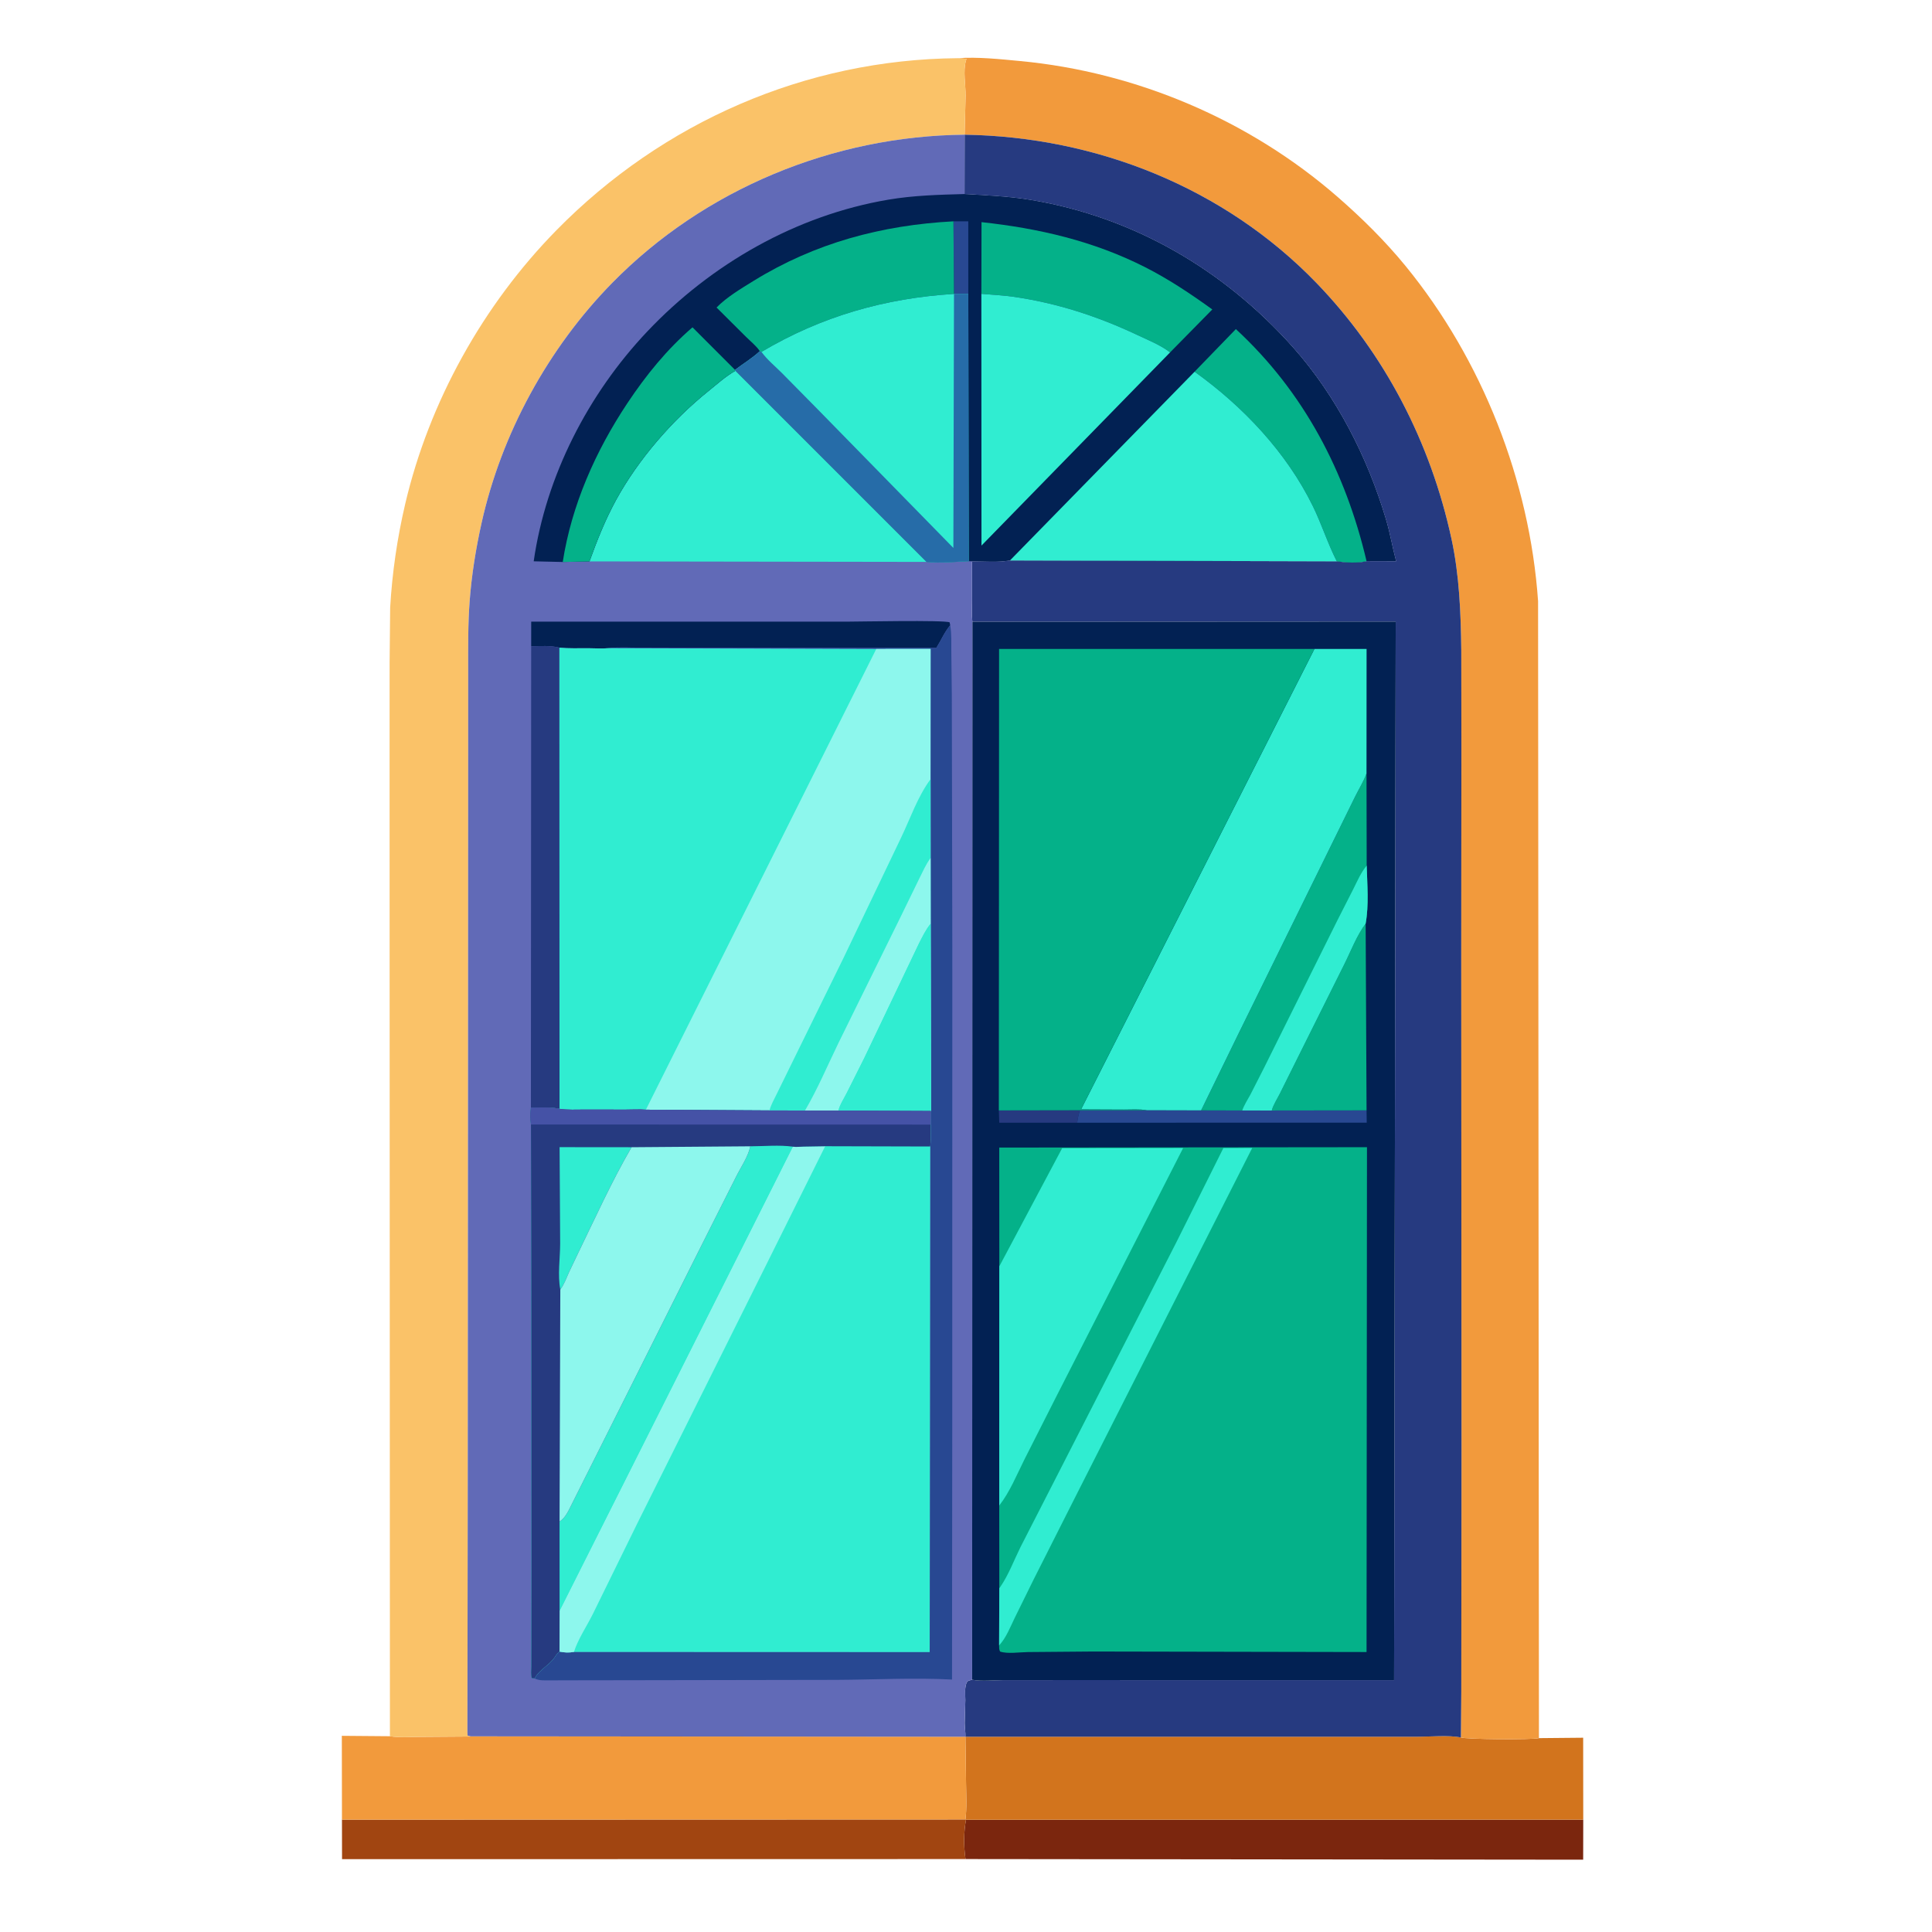 <?xml version="1.0" encoding="utf-8" ?>
<svg xmlns="http://www.w3.org/2000/svg" xmlns:xlink="http://www.w3.org/1999/xlink" width="80" height="80">
	<path fill="#7B260E" transform="scale(0.078 0.078)" d="M512.824 966.036L840.499 965.985L840.457 987.254L512.557 986.92L512.474 986.308C511.571 979.989 511.607 972.301 512.824 966.036Z"/>
	<path fill="#A14511" transform="scale(0.078 0.078)" d="M181.539 965.996L512.523 965.891L512.824 966.036C511.607 972.301 511.571 979.989 512.474 986.308L512.557 986.92L181.579 986.98L181.539 965.996Z"/>
	<path fill="#D2741D" transform="scale(0.078 0.078)" d="M512.514 921.986L703.075 921.97L752.452 921.981C759.716 921.984 768.449 921.047 775.556 922.343C777.792 923.4 813.489 923.656 816.974 922.725L840.456 922.507L840.499 965.985L512.824 966.036L512.523 965.891C513.293 959.727 512.949 953.478 512.854 947.281L512.514 921.986Z"/>
	<path fill="#F29A3C" transform="scale(0.078 0.078)" d="M181.539 965.996L181.47 921.498L206.996 921.709C212.214 922.561 218.207 922.042 223.532 922.041L249.822 921.858L249.905 921.766L512.514 921.986L512.854 947.281C512.949 953.478 513.293 959.727 512.523 965.891L181.539 965.996Z"/>
	<path fill="#F29A3C" transform="scale(0.078 0.078)" d="M508.436 30.887C519.253 30.145 530.721 31.388 541.5 32.402C603.252 38.209 663.283 63.737 710.086 104.527C723.007 115.788 735.34 127.961 746.2 141.243C786.823 190.928 812.095 255.172 816.519 319.168L816.974 922.725C813.489 923.656 777.792 923.4 775.556 922.343L775.757 898.121L775.871 767.542L775.726 511.131L775.812 396.988L775.75 345.202C775.504 325.344 774.76 305.48 770.534 286C759.452 234.918 735.215 187.824 698.836 150.182C649.939 99.587 581.992 72.598 512.086 71.51L512.604 50.867C512.666 44.983 511.16 37.768 512.801 32.141L513.08 31.25L508.436 30.887Z"/>
	<path fill="#FAC268" transform="scale(0.078 0.078)" d="M206.996 921.709L206.84 522.163L206.815 400.617L206.828 351.858L207.124 322.554C208.2 304.029 210.883 285.567 215.118 267.5C227.828 213.283 256.465 161.842 295.47 122.148C351.851 64.771 427.7 31.569 508.436 30.887L513.08 31.25L512.801 32.141C511.16 37.768 512.666 44.983 512.604 50.867L512.086 71.51C442.378 72.132 373.906 100.301 324.966 150.213C290.956 184.898 266.172 230.289 255.634 277.722C252.614 291.314 250.373 305.188 249.33 319.079C248.402 331.446 248.531 343.861 248.533 356.253L248.524 400.988L248.476 522.991L248.318 784.211L248.133 919.742L248.25 921.389L249.905 921.766L249.822 921.858L223.532 922.041C218.207 922.042 212.214 922.561 206.996 921.709Z"/>
	<path fill="#263A80" transform="scale(0.078 0.078)" d="M512.086 71.51C581.992 72.598 649.939 99.587 698.836 150.182C735.215 187.824 759.452 234.918 770.534 286C774.76 305.48 775.504 325.344 775.75 345.202L775.812 396.988L775.726 511.131L775.871 767.542L775.757 898.121L775.556 922.343C768.449 921.047 759.716 921.984 752.452 921.981L703.075 921.97L512.514 921.986C512.585 919.61 512.147 917.147 512.131 914.75L512.47 902.555C512.469 899.748 511.889 895.24 513.436 892.794C513.869 892.108 515.318 891.946 516.089 891.723C521.063 892.734 527.86 891.914 532.99 891.915L575.094 891.909L740.078 891.929L740.934 329.976L516.187 330.089C515.797 326.332 516.043 322.386 516.036 318.603L516.005 297.988C522.488 298.009 529.818 298.655 536.171 297.512L709.662 297.985C714.509 298.655 720.695 299.08 725.457 297.881L741.134 297.929C739.168 290.55 737.936 283.033 735.75 275.688C725.941 242.726 709.39 210.189 686.407 184.393C649.81 143.318 601.943 115.317 547.458 106.181C535.738 104.216 523.88 103.694 512.034 103.01L512.086 71.51Z"/>
	<path fill="#022153" transform="scale(0.078 0.078)" d="M516.187 330.089L740.934 329.976L740.078 891.929L575.094 891.909L532.99 891.915C527.86 891.914 521.063 892.734 516.089 891.723L516.187 330.089Z"/>
	<path fill="#263A80" transform="scale(0.078 0.078)" d="M530.254 589.48L573.314 589.406C572.598 591.633 572.095 593.683 571.841 596.011L530.478 596.009L530.254 589.48Z"/>
	<path fill="#284892" transform="scale(0.078 0.078)" d="M725.466 589.46L725.554 595.999L571.841 596.011C572.095 593.683 572.598 591.633 573.314 589.406L608.76 589.39L637.635 589.461L659.482 589.521L675.127 589.528L725.466 589.46Z"/>
	<path fill="#04B189" transform="scale(0.078 0.078)" d="M724.983 490.285L725.466 589.46L675.127 589.528C675.775 586.748 678.082 583.224 679.366 580.641L689.889 559.502L713.521 512.113C717.082 505.008 720.218 496.599 724.983 490.285Z"/>
	<path fill="#04B189" transform="scale(0.078 0.078)" d="M637.635 589.461L657.366 548.998L704.395 453.396L719.355 422.981C721.345 418.91 723.971 414.821 725.439 410.553L725.537 459.523C725.817 469.494 726.761 480.47 724.983 490.285C720.218 496.599 717.082 505.008 713.521 512.113L689.889 559.502L679.366 580.641C678.082 583.224 675.775 586.748 675.127 589.528L659.482 589.521L637.635 589.461Z"/>
	<path fill="#30EDD1" transform="scale(0.078 0.078)" d="M725.537 459.523C725.817 469.494 726.761 480.47 724.983 490.285C720.218 496.599 717.082 505.008 713.521 512.113L689.889 559.502L679.366 580.641C678.082 583.224 675.775 586.748 675.127 589.528L659.482 589.521C660.541 586.449 662.284 583.915 663.81 581.085L670.912 567.148L710.025 488.5L718.457 471.933C720.635 467.602 722.419 463.295 725.537 459.523Z"/>
	<path fill="#30EDD1" transform="scale(0.078 0.078)" d="M697.806 344.497L725.479 344.5L725.439 410.553C723.971 414.821 721.345 418.91 719.355 422.981L704.395 453.396L657.366 548.998L637.635 589.461L608.76 589.39C604.899 588.73 600.579 589.082 596.637 589.061L573.884 588.96L697.806 344.497Z"/>
	<path fill="#04B189" transform="scale(0.078 0.078)" d="M530.254 589.48L530.383 344.496L697.806 344.497L573.884 588.96L596.637 589.061C600.579 589.082 604.899 588.73 608.76 589.39L573.314 589.406L530.254 589.48Z"/>
	<path fill="#04B189" transform="scale(0.078 0.078)" d="M530.517 672.249L530.477 609.212L725.688 609.009L725.462 877.011L580.225 876.737L545.682 877.028C541.51 877.066 534.718 878.116 530.911 876.75C530.338 875.701 530.418 874.644 530.398 873.483L530.511 843.164L530.467 799.235L530.517 672.249Z"/>
	<path fill="#30EDD1" transform="scale(0.078 0.078)" d="M530.511 843.164L531.075 842.368C535.403 836.099 538.362 828.139 541.766 821.279L560.375 784.925L624.582 659.319L649.452 609.479L664.746 609.457L629.83 678.349L571.372 793.661L548.728 838.499L538.701 858.853C536.296 863.786 534.167 869.436 530.398 873.483L530.511 843.164Z"/>
	<path fill="#30EDD1" transform="scale(0.078 0.078)" d="M530.517 672.249L563.852 609.569L628.079 609.484L561.148 740.619L543.893 774.674C539.788 782.844 536.127 792.025 530.467 799.235L530.517 672.249Z"/>
	<path fill="#616AB7" transform="scale(0.078 0.078)" d="M249.905 921.766L248.25 921.389L248.133 919.742L248.318 784.211L248.476 522.991L248.524 400.988L248.533 356.253C248.531 343.861 248.402 331.446 249.33 319.079C250.373 305.188 252.614 291.314 255.634 277.722C266.172 230.289 290.956 184.898 324.966 150.213C373.906 100.301 442.378 72.132 512.086 71.51L512.034 103.01C523.88 103.694 535.738 104.216 547.458 106.181C601.943 115.317 649.81 143.318 686.407 184.393C709.39 210.189 725.941 242.726 735.75 275.688C737.936 283.033 739.168 290.55 741.134 297.929L725.457 297.881C720.695 299.08 714.509 298.655 709.662 297.985L536.171 297.512C529.818 298.655 522.488 298.009 516.005 297.988L516.036 318.603C516.043 322.386 515.797 326.332 516.187 330.089L516.089 891.723C515.318 891.946 513.869 892.108 513.436 892.794C511.889 895.24 512.469 899.748 512.47 902.555L512.131 914.75C512.147 917.147 512.585 919.61 512.514 921.986L249.905 921.766Z"/>
	<path fill="#022153" transform="scale(0.078 0.078)" d="M281.988 343.075L282.001 330.003L449.364 330.017C455.545 330.016 501.298 329.082 504.131 330.386L504.433 331.951C501.333 335.632 499.582 339.96 497.044 344L377.054 343.939L341.465 343.904C335.445 343.899 328.904 343.394 322.944 344.095C319.473 344.425 315.659 344.113 312.157 344.112C307.113 344.11 301.995 344.296 296.97 343.827C292.113 342.586 286.962 342.996 281.988 343.075Z"/>
	<path fill="#263A80" transform="scale(0.078 0.078)" d="M281.988 343.075C286.962 342.996 292.113 342.586 296.97 343.827L297.031 588.649C292.149 587.592 286.815 587.982 281.839 587.998L281.988 343.075Z"/>
	<path fill="#284892" transform="scale(0.078 0.078)" d="M322.944 344.095C328.904 343.394 335.445 343.899 341.465 343.904L377.054 343.939L497.044 344C499.582 339.96 501.333 335.632 504.433 331.951C505.247 336.578 504.987 341.465 505.032 346.152L505.29 368.777L505.554 503.169L505.52 759.294L505.4 891.623C485.082 890.544 464.359 891.695 443.985 891.793L330.804 891.986L303.334 892.025L291.389 892.062C288.788 892.061 286.198 892.251 283.825 891.024C286.151 886.421 291.977 883.841 294.75 879.372C295.468 878.215 295.994 877.685 297.031 876.782C299.832 877.328 301.833 877.435 304.691 876.957L493.541 877.02L493.819 608.642C494.317 604.895 494.059 600.814 494.112 597.021L494.178 589.791L494.02 490.442L494 455.507L493.984 413.68L494.014 344.499L465.181 344.524L322.944 344.095Z"/>
	<path fill="#30EDD1" transform="scale(0.078 0.078)" d="M312.937 298.028C316.997 286.8 321.272 276.006 327.008 265.5C338.736 244.021 356.903 223.03 375.913 207.75C380.588 203.992 385.182 199.785 390.422 196.819L491.892 298.294L312.937 298.028Z"/>
	<path fill="#30EDD1" transform="scale(0.078 0.078)" d="M296.97 343.827C301.995 344.296 307.113 344.11 312.157 344.112C315.659 344.113 319.473 344.425 322.944 344.095L465.181 344.524L494.014 344.499L493.984 413.68L494 455.507L494.02 490.442L494.178 589.791L445.105 589.562L427.351 589.55L408.491 589.499L342.873 589.102C339.368 588.818 335.636 589.073 332.11 589.068L310.304 589.041C305.92 589.046 301.372 589.314 297.031 588.649L296.97 343.827Z"/>
	<path fill="#8DF7ED" transform="scale(0.078 0.078)" d="M465.181 344.524L494.014 344.499L493.984 413.68L494 455.507L494.02 490.442L494.178 589.791L445.105 589.562L427.351 589.55L408.491 589.499L342.873 589.102L465.181 344.524Z"/>
	<path fill="#30EDD1" transform="scale(0.078 0.078)" d="M493.984 413.68L494 455.507L494.02 490.442L494.178 589.791L445.105 589.562L427.351 589.55L408.491 589.499C409.314 586.446 411.02 583.463 412.412 580.625L419.163 566.855L447.741 508.66L478.298 444.809C483.261 434.498 487.146 422.897 493.984 413.68Z"/>
	<path fill="#8DF7ED" transform="scale(0.078 0.078)" d="M494 455.507L494.02 490.442C491.472 493.536 489.649 497.322 487.842 500.881L458.75 561.821L449.475 580.312C448.04 583.152 445.829 586.474 445.105 589.562L427.351 589.55C433.989 578.224 439.397 565.459 445.146 553.615L477.977 487L488.014 466.413C489.898 462.665 491.502 458.906 494 455.507Z"/>
	<path fill="#30EDD1" transform="scale(0.078 0.078)" d="M494.02 490.442L494.178 589.791L445.105 589.562C445.829 586.474 448.04 583.152 449.475 580.312L458.75 561.821L487.842 500.881C489.649 497.322 491.472 493.536 494.02 490.442Z"/>
	<path fill="#022153" transform="scale(0.078 0.078)" d="M512.034 103.01C523.88 103.694 535.738 104.216 547.458 106.181C601.943 115.317 649.81 143.318 686.407 184.393C709.39 210.189 725.941 242.726 735.75 275.688C737.936 283.033 739.168 290.55 741.134 297.929L725.457 297.881C720.695 299.08 714.509 298.655 709.662 297.985L536.171 297.512C529.818 298.655 522.488 298.009 516.005 297.988L514.252 297.916C507.055 298.198 499.004 299.145 491.892 298.294L390.422 196.819C385.182 199.785 380.588 203.992 375.913 207.75C356.903 223.03 338.736 244.021 327.008 265.5C321.272 276.006 316.997 286.8 312.937 298.028L298.744 298.344L283.323 297.985C289.822 252.665 312.216 209.18 343.578 176.018C377.525 140.122 422.694 114.269 471.69 105.984C485.057 103.723 498.523 103.378 512.034 103.01Z"/>
	<path fill="#284892" transform="scale(0.078 0.078)" d="M506.161 117.494L514.027 117.509L514.041 155.979L506.447 156.022L506.161 117.494Z"/>
	<path fill="#04B189" transform="scale(0.078 0.078)" d="M634.17 197.333L656.083 174.704C692.181 208.045 714.308 250.457 725.457 297.881C720.695 299.08 714.509 298.655 709.662 297.985C704.88 288.611 701.633 278.256 696.982 268.75C683.005 240.176 659.879 215.741 634.17 197.333Z"/>
	<path fill="#04B189" transform="scale(0.078 0.078)" d="M298.744 298.344C303.433 268.097 316.185 239.401 333.064 214.028C342.974 199.13 354.054 185.465 367.627 173.765L390.187 196.347L390.422 196.819C385.182 199.785 380.588 203.992 375.913 207.75C356.903 223.03 338.736 244.021 327.008 265.5C321.272 276.006 316.997 286.8 312.937 298.028L298.744 298.344Z"/>
	<path fill="#04B189" transform="scale(0.078 0.078)" d="M520.974 155.992L521.062 117.931C551.513 121.223 580.52 127.936 607.996 141.883C620.483 148.222 632.25 156.085 643.578 164.277L621.163 187.073C616.182 183.193 609.398 180.487 603.7 177.802C582.698 167.908 561.294 160.935 538.285 157.579C532.569 156.745 526.728 156.486 520.974 155.992Z"/>
	<path fill="#04B189" transform="scale(0.078 0.078)" d="M403.369 186.426C401.547 183.66 398.385 181.158 395.996 178.777L380.4 163.251C385.773 157.732 393.491 153.157 400.035 149.117C432.7 128.951 468.054 119.528 506.161 117.494L506.447 156.022C469.697 158.306 435.967 167.987 404.241 186.809L403.369 186.426Z"/>
	<path fill="#30EDD1" transform="scale(0.078 0.078)" d="M520.974 155.992C526.728 156.486 532.569 156.745 538.285 157.579C561.294 160.935 582.698 167.908 603.7 177.802C609.398 180.487 616.182 183.193 621.163 187.073L521.039 289.633L520.974 155.992Z"/>
	<path fill="#30EDD1" transform="scale(0.078 0.078)" d="M634.17 197.333C659.879 215.741 683.005 240.176 696.982 268.75C701.633 278.256 704.88 288.611 709.662 297.985L536.171 297.512L634.17 197.333Z"/>
	<path fill="#30EDD1" transform="scale(0.078 0.078)" d="M506.447 156.022L514.041 155.979L514.252 297.916C507.055 298.198 499.004 299.145 491.892 298.294L390.422 196.819L390.187 196.347C394.649 192.976 399.213 190.242 403.369 186.426L404.241 186.809C435.967 167.987 469.697 158.306 506.447 156.022Z"/>
	<path fill="#266CA8" transform="scale(0.078 0.078)" d="M506.447 156.022L514.041 155.979L514.252 297.916C507.055 298.198 499.004 299.145 491.892 298.294L390.422 196.819L390.187 196.347C394.649 192.976 399.213 190.242 403.369 186.426L404.241 186.809C407.323 191.03 411.388 194.321 415.067 197.995L433.832 217.021L506.114 290.881L506.447 156.022Z"/>
	<path fill="#30EDD1" transform="scale(0.078 0.078)" d="M281.839 587.998C286.815 587.982 292.149 587.592 297.031 588.649C301.372 589.314 305.92 589.046 310.304 589.041L332.11 589.068C335.636 589.073 339.368 588.818 342.873 589.102L408.491 589.499L427.351 589.55L445.105 589.562L494.178 589.791L494.112 597.021C494.059 600.814 494.317 604.895 493.819 608.642L493.541 877.02L304.691 876.957C301.833 877.435 299.832 877.328 297.031 876.782C295.994 877.685 295.468 878.215 294.75 879.372C291.977 883.841 286.151 886.421 283.825 891.024L282.269 890.894C281.739 889.045 282.018 886.805 282.022 884.878L282.05 873.626L282.107 832.001L282.023 679.281L281.863 596.978C281.41 594.19 281.399 590.779 281.839 587.998Z"/>
	<path fill="#8DF7ED" transform="scale(0.078 0.078)" d="M420.893 608.731C422.681 609.013 424.861 608.726 426.685 608.687L438.066 608.496L405.428 674.137L338.373 808.631L314.778 856.72C311.568 863.208 306.868 870.112 304.691 876.957C301.833 877.435 299.832 877.328 297.031 876.782L297.066 855.105L420.893 608.731Z"/>
	<path fill="#30EDD1" transform="scale(0.078 0.078)" d="M398.338 608.539C405.602 608.514 413.739 607.745 420.893 608.731L297.066 855.105L297.051 807.675L297.494 807.424C299.401 806.119 300.844 803.819 301.896 801.803L323.803 758.112L373.161 659.64L390.756 624.703C393.331 619.548 397.103 614.178 398.338 608.539Z"/>
	<path fill="#263A80" transform="scale(0.078 0.078)" d="M281.839 587.998C286.815 587.982 292.149 587.592 297.031 588.649C301.372 589.314 305.92 589.046 310.304 589.041L332.11 589.068C335.636 589.073 339.368 588.818 342.873 589.102L408.491 589.499L427.351 589.55L445.105 589.562L494.178 589.791L494.112 597.021C494.059 600.814 494.317 604.895 493.819 608.642L438.066 608.496L426.685 608.687C424.861 608.726 422.681 609.013 420.893 608.731C413.739 607.745 405.602 608.514 398.338 608.539C397.103 614.178 393.331 619.548 390.756 624.703L373.161 659.64L323.803 758.112L301.896 801.803C300.844 803.819 299.401 806.119 297.494 807.424L297.051 807.675L297.066 855.105L297.031 876.782C295.994 877.685 295.468 878.215 294.75 879.372C291.977 883.841 286.151 886.421 283.825 891.024L282.269 890.894C281.739 889.045 282.018 886.805 282.022 884.878L282.05 873.626L282.107 832.001L282.023 679.281L281.863 596.978C281.41 594.19 281.399 590.779 281.839 587.998Z"/>
	<path fill="#30EDD1" transform="scale(0.078 0.078)" d="M297.452 684.555C295.965 676.95 297.349 668.021 297.373 660.25L297.069 608.991L335.278 609.027C324.761 627.096 315.968 646.612 306.822 665.422L301.993 675.543C300.698 678.486 299.423 682.023 297.452 684.555Z"/>
	<path fill="#4552A6" transform="scale(0.078 0.078)" d="M281.839 587.998C286.815 587.982 292.149 587.592 297.031 588.649C301.372 589.314 305.92 589.046 310.304 589.041L332.11 589.068C335.636 589.073 339.368 588.818 342.873 589.102L408.491 589.499L427.351 589.55L445.105 589.562L494.178 589.791L494.112 597.021L281.863 596.978C281.41 594.19 281.399 590.779 281.839 587.998Z"/>
	<path fill="#8DF7ED" transform="scale(0.078 0.078)" d="M335.278 609.027L398.338 608.539C397.103 614.178 393.331 619.548 390.756 624.703L373.161 659.64L323.803 758.112L301.896 801.803C300.844 803.819 299.401 806.119 297.494 807.424L297.051 807.675L297.452 684.555C299.423 682.023 300.698 678.486 301.993 675.543L306.822 665.422C315.968 646.612 324.761 627.096 335.278 609.027Z"/>
</svg>
